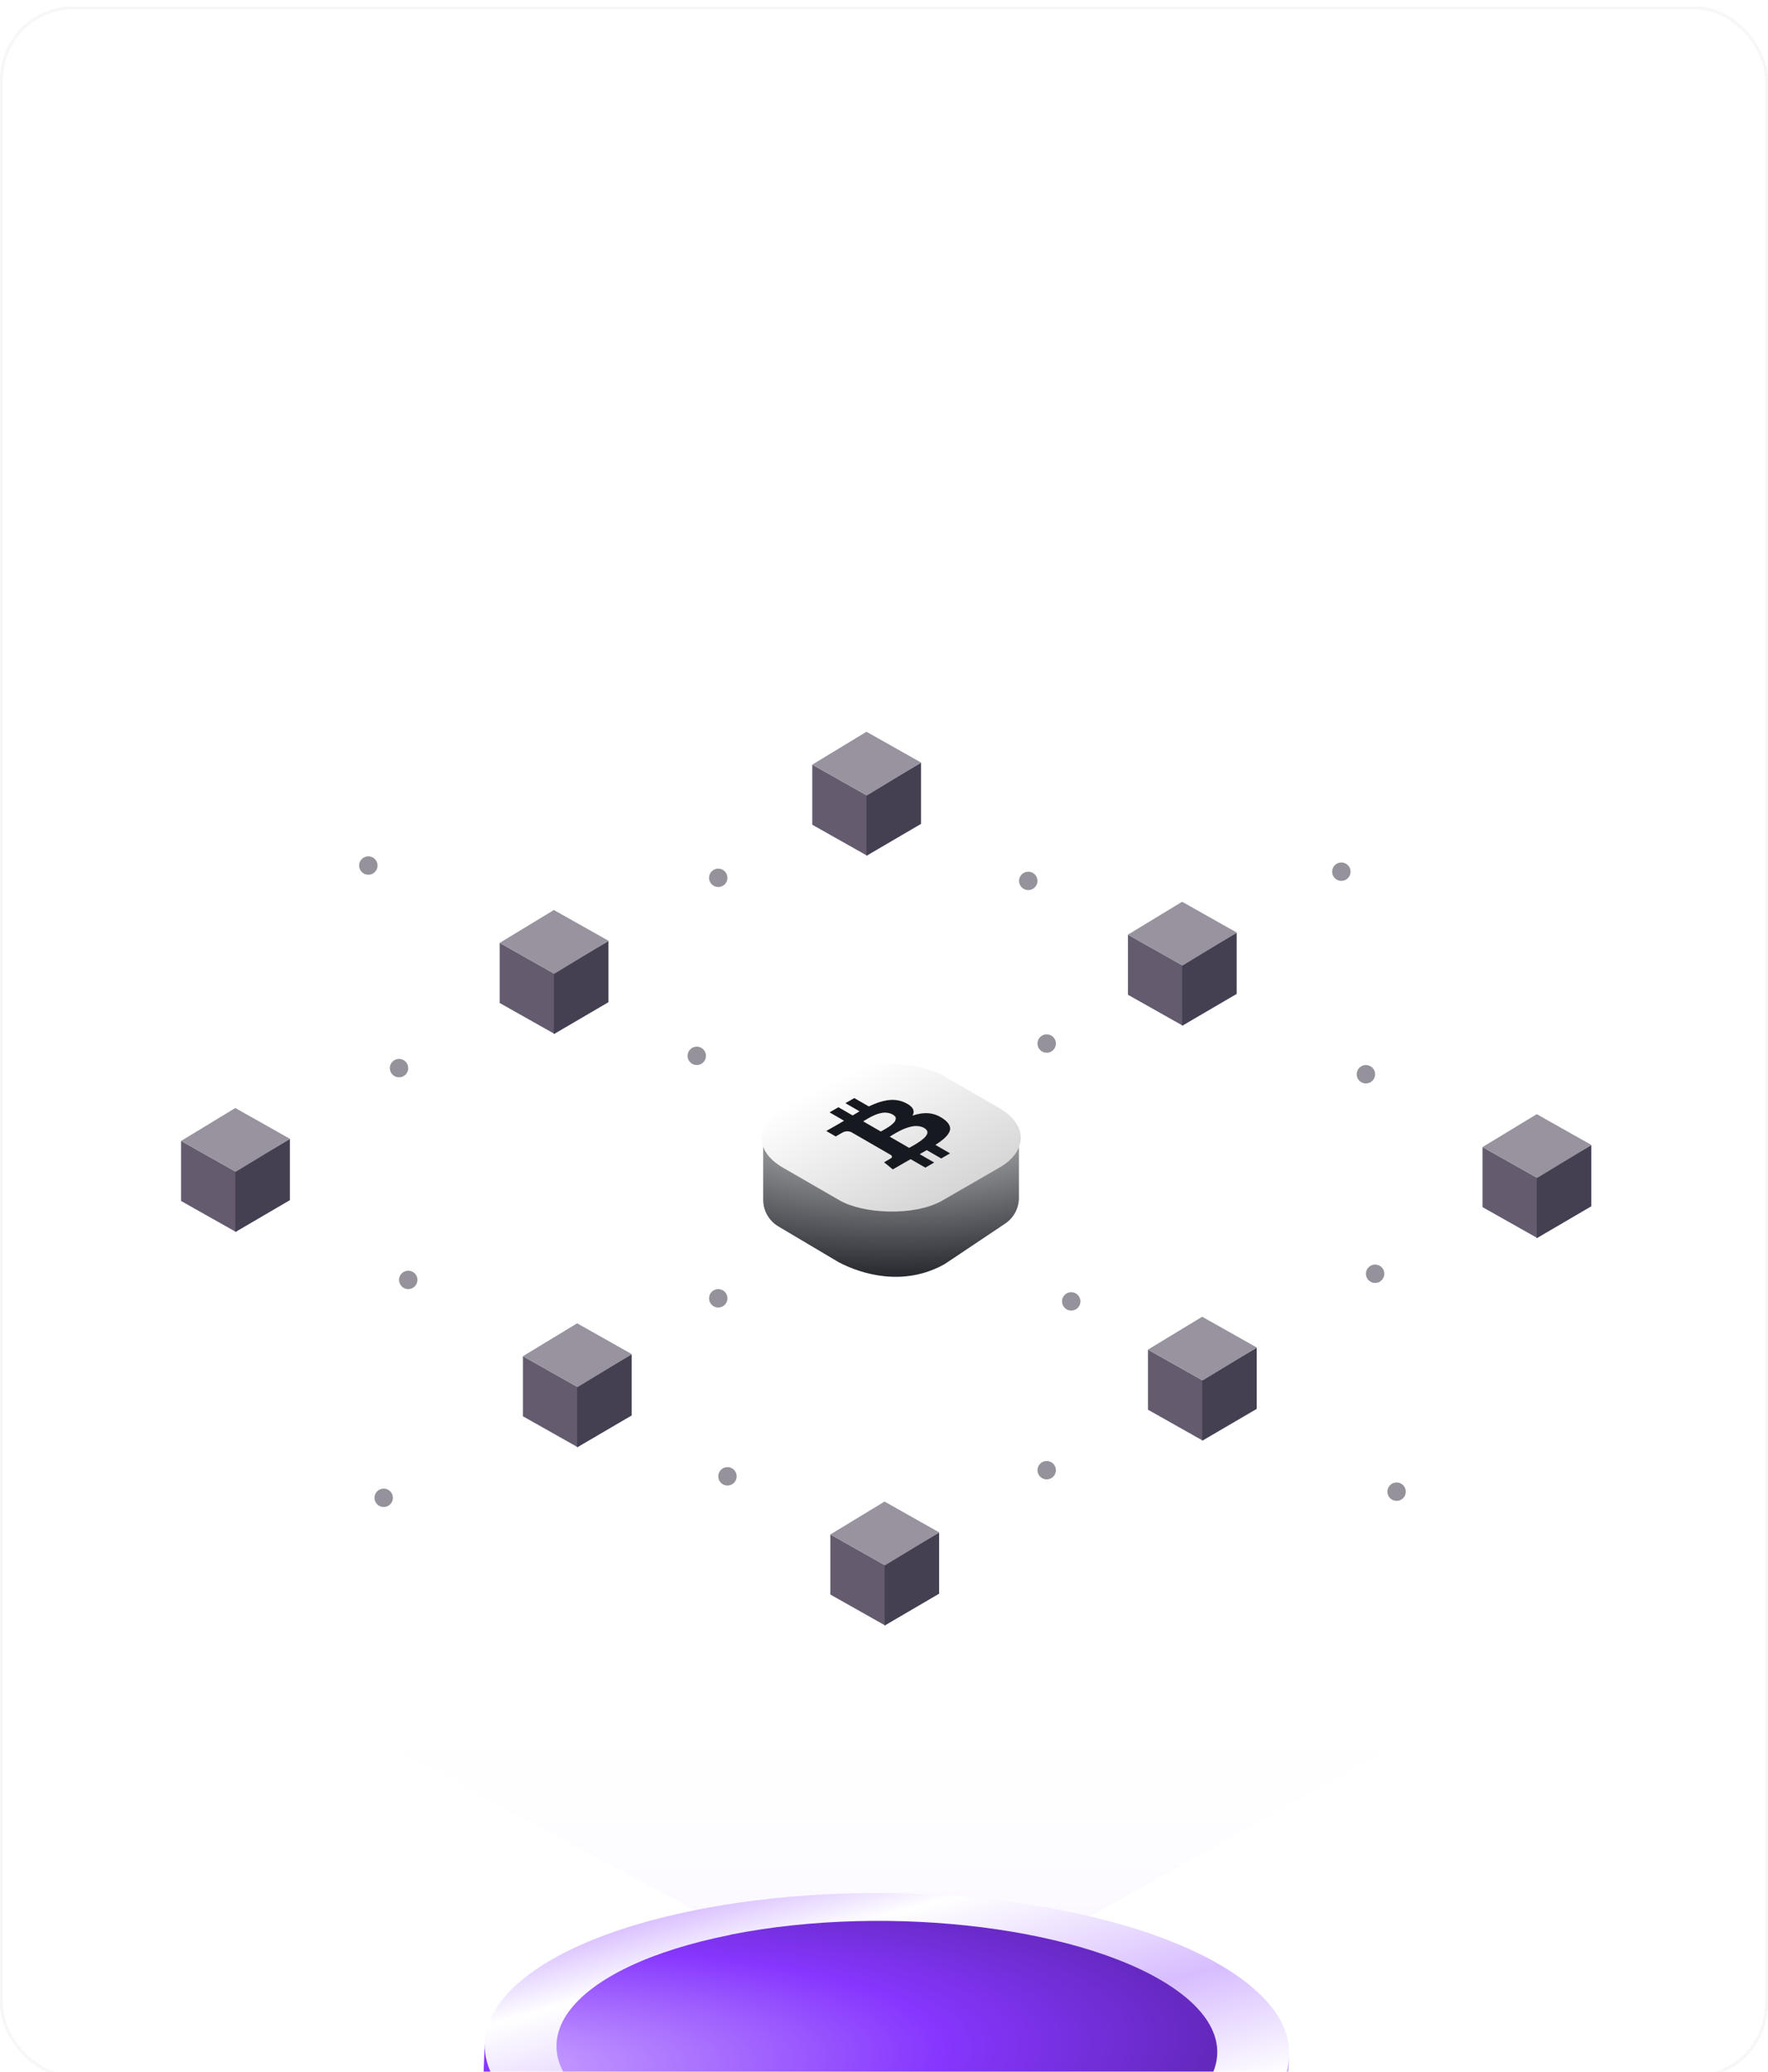 <svg width="576" height="675" viewBox="0 0 576 675" fill="none" xmlns="http://www.w3.org/2000/svg">
<g id="What is Tokenization?" filter="url(#filter0_d_810_552)">
<g clip-path="url(#clip0_810_552)">
<rect width="576" height="675" rx="24" fill="white" fill-opacity="0.06" shape-rendering="crispEdges"/>
<g id="Group 1410089393">
<path id="Vector 459" d="M576 498.484L333.328 634.66L253.02 634.66L-1 498.484L576 498.484Z" fill="url(#paint0_linear_810_552)"/>
<g id="Group 1410089392">
<path id="Vector" d="M404.343 642.629C370.028 617.577 290.592 607.565 226.859 620.267C163.125 632.926 139.264 663.492 173.578 688.544C207.849 713.552 287.328 723.564 351.018 710.906C414.752 698.247 438.613 667.638 404.343 642.629ZM339.947 702.79C287.681 713.199 222.272 704.952 194.132 684.442C165.992 663.889 185.663 638.748 237.929 628.339C290.195 617.93 355.605 626.178 383.745 646.731C411.885 667.285 392.213 692.425 339.947 702.834V702.79Z" fill="url(#paint1_linear_810_552)"/>
<path id="Vector_2" d="M237.929 628.339C290.195 617.93 355.605 626.178 383.744 646.731C411.884 667.285 392.213 692.425 339.947 702.835C287.681 713.244 222.271 704.996 194.131 684.486C165.992 663.933 185.663 638.792 237.929 628.383V628.339Z" fill="url(#paint2_radial_810_552)"/>
<g id="Group">
<path id="Union" d="M420 667.549L418.324 712.758C418.015 720.168 413.561 726.696 407.739 731.945C407.695 731.989 407.65 732.076 407.606 732.076H407.562C364.25 770.581 223.33 771.331 171.902 733.752L173.578 688.543C206.878 712.89 272.774 718.712 316.527 715.492C352.65 712.802 418.809 699.482 420 667.505V667.549ZM157.921 663.624C157.612 672.004 162.597 680.561 173.535 688.588L171.858 733.797C160.92 725.814 155.892 717.257 156.201 708.877L157.921 663.624Z" fill="url(#paint3_linear_810_552)"/>
</g>
</g>
<g id="Group 1410089386">
<g id="Group 17">
<path id="Vector 447" d="M291 261C326.705 280.094 339.296 287.906 375 307" stroke="url(#paint4_linear_810_552)" stroke-width="0.842"/>
<path id="Vector 451" d="M94 389C129.016 412.049 141.447 421.323 176.464 444.372" stroke="url(#paint5_linear_810_552)" stroke-width="0.842"/>
<path id="Vector 453" d="M401 321C437.108 343.04 449.893 351.96 486 374" stroke="url(#paint6_linear_810_552)" stroke-width="0.842"/>
<path id="Vector 454" d="M201 456C231.957 475.461 242.929 483.319 273.886 502.78" stroke="url(#paint7_linear_810_552)" stroke-width="0.842"/>
<path id="Vector 441" d="M308 358C333.605 342.141 343.395 336.859 369 321" stroke="url(#paint8_linear_810_552)" stroke-width="0.842"/>
<path id="Vector 443" d="M258.539 362.299C232.85 346.371 223.689 339.928 198 324" stroke="url(#paint9_linear_810_552)" stroke-width="0.842"/>
<path id="Vector 455" d="M166.8 308.434C141.163 293.256 132.035 287.092 106.399 271.914" stroke="url(#paint10_linear_810_552)" stroke-width="0.842"/>
<path id="Vector 457" d="M469.401 492.507C443.338 477.338 434.064 471.169 408 456" stroke="url(#paint11_linear_810_552)" stroke-width="0.842"/>
<path id="Vector 444" d="M265.877 402.501C238.643 419.02 228.235 424.511 201 441.031" stroke="url(#paint12_linear_810_552)" stroke-width="0.842"/>
<path id="Vector 456" d="M175.692 456.549C148.689 472.731 138.37 478.11 111.366 494.293" stroke="url(#paint13_linear_810_552)" stroke-width="0.842"/>
<path id="Vector 458" d="M455 271.5C429.036 286.497 425.964 288.003 400 303" stroke="url(#paint14_linear_810_552)" stroke-width="0.842"/>
<path id="Vector 446" d="M272.203 262.573C241.054 280.794 229.15 286.85 198 305.072" stroke="url(#paint15_linear_810_552)" stroke-width="0.842"/>
<path id="Vector 450" d="M167 322C136.355 342.159 124.645 348.861 94 369.019" stroke="url(#paint16_linear_810_552)" stroke-width="0.842"/>
<path id="Vector 452" d="M376 456C344.086 475.764 331.891 482.334 299.977 502.098" stroke="url(#paint17_linear_810_552)" stroke-width="0.842"/>
<path id="Vector 449" d="M484 391C452.096 411.151 439.904 417.85 408 438" stroke="url(#paint18_linear_810_552)" stroke-width="0.842"/>
<path id="Vector 445" d="M317.383 400.845C342.278 416.721 351.106 423.124 376 439" stroke="url(#paint19_linear_810_552)" stroke-width="0.842"/>
<path id="Vector 442" d="M248.637 388.89V366.865H331.96V388.265C331.96 391.636 330.278 394.784 327.477 396.659L307.796 409.829C294.465 417.338 280.716 413.166 273.245 409.248L253.581 397.575C250.516 395.755 248.637 392.454 248.637 388.89Z" fill="url(#paint20_radial_810_552)"/>
<rect id="Rectangle 2.1" width="60.101" height="60.101" rx="19.36" transform="matrix(0.866 -0.5 0.866 0.5 238.278 368.731)" fill="url(#paint21_linear_810_552)"/>
<g id="bitcoin-logo" clip-path="url(#clip1_810_552)">
<g id="Group_2">
<path id="Vector_3" d="M302.493 360.706C300.831 360.584 299.094 360.844 297.282 361.486C298.194 359.862 297.4 358.459 294.9 357.275C294 356.842 293.057 356.561 292.07 356.431C291.082 356.302 290.08 356.318 289.061 356.48C288.042 356.642 287.054 356.888 286.098 357.216C285.142 357.545 284.127 357.969 283.052 358.488L278.327 355.761L275.44 357.427L280.034 360.079C279.534 360.368 278.784 360.815 277.784 361.421L273.153 358.748L270.266 360.415L274.991 363.142C274.591 363.388 273.991 363.741 273.191 364.203L269.198 366.487L272.272 368.262L274.353 367.061C275.303 366.512 276.284 366.437 277.297 366.833L282.677 369.94C282.802 369.868 282.909 369.814 282.996 369.778L282.696 369.951L290.233 374.302C290.77 374.728 290.726 375.121 290.101 375.482L288.021 376.683L290.87 379L294.62 376.835C294.858 376.698 295.204 376.501 295.66 376.245C296.116 375.988 296.457 375.795 296.682 375.666L301.462 378.426L304.35 376.758L299.626 374.031C300.163 373.735 300.932 373.299 301.932 372.721L306.637 375.438L309.524 373.771L304.743 371.011C305.719 370.39 306.535 369.812 307.19 369.274C307.846 368.736 308.39 368.173 308.821 367.585C309.252 366.997 309.492 366.436 309.542 365.902C309.593 365.368 309.439 364.815 309.083 364.241C308.726 363.667 308.149 363.099 307.348 362.536C305.774 361.439 304.156 360.829 302.493 360.706ZM281.214 363.337C281.302 363.286 281.546 363.142 281.946 362.904C282.346 362.666 282.677 362.467 282.939 362.308C283.202 362.15 283.58 361.949 284.074 361.708C284.567 361.466 285.002 361.273 285.376 361.129C285.751 360.984 286.198 360.845 286.717 360.712C287.236 360.578 287.71 360.506 288.141 360.495C288.573 360.485 289.026 360.526 289.501 360.62C289.976 360.714 290.419 360.88 290.832 361.118C291.182 361.32 291.444 361.536 291.62 361.767C291.795 361.998 291.866 362.235 291.835 362.476C291.804 362.718 291.742 362.949 291.648 363.169C291.554 363.389 291.366 363.631 291.085 363.894C290.804 364.158 290.551 364.383 290.326 364.57C290.101 364.758 289.792 364.976 289.398 365.225C289.004 365.474 288.705 365.662 288.498 365.788C288.292 365.915 288.001 366.082 287.626 366.292C287.251 366.501 287.033 366.624 286.97 366.66L281.215 363.337L281.214 363.337L281.214 363.337ZM301.865 366.156C302.034 366.391 302.131 366.624 302.156 366.855C302.181 367.085 302.122 367.336 301.978 367.607C301.834 367.877 301.668 368.125 301.481 368.348C301.294 368.572 301.034 368.823 300.703 369.1C300.372 369.379 300.068 369.615 299.793 369.81C299.519 370.005 299.178 370.23 298.772 370.486C298.366 370.742 298.044 370.939 297.806 371.076C297.569 371.213 297.265 371.384 296.897 371.59C296.528 371.796 296.294 371.928 296.194 371.985L289.857 368.327C289.957 368.269 290.248 368.094 290.729 367.802C291.21 367.509 291.607 367.273 291.919 367.093C292.232 366.913 292.682 366.674 293.27 366.378C293.856 366.083 294.375 365.848 294.825 365.675C295.275 365.501 295.8 365.332 296.4 365.166C297 365 297.55 364.902 298.05 364.874C298.55 364.845 299.068 364.877 299.606 364.971C300.144 365.065 300.637 365.241 301.087 365.501C301.438 365.704 301.697 365.922 301.865 366.156Z" fill="#171920"/>
</g>
</g>
</g>
<g id="Group 1410089365">
<circle id="Ellipse 2739" cx="234" cy="284" r="3" fill="#95929B"/>
<circle id="Ellipse 2751" cx="227" cy="342" r="3" fill="#95929B"/>
<circle id="Ellipse 2740" cx="130" cy="346" r="3" fill="#95929B"/>
<circle id="Ellipse 2741" cx="133" cy="415" r="3" fill="#95929B"/>
<circle id="Ellipse 2742" cx="237" cy="479" r="3" fill="#95929B"/>
<circle id="Ellipse 2743" cx="234" cy="421" r="3" fill="#95929B"/>
<circle id="Ellipse 2744" cx="341" cy="338" r="3" fill="#95929B"/>
<circle id="Ellipse 2745" cx="335" cy="285" r="3" fill="#95929B"/>
<circle id="Ellipse 2746" cx="445" cy="348" r="3" fill="#95929B"/>
<circle id="Ellipse 2747" cx="448" cy="413" r="3" fill="#95929B"/>
<circle id="Ellipse 2748" cx="349" cy="422" r="3" fill="#95929B"/>
<circle id="Ellipse 2749" cx="341" cy="477" r="3" fill="#95929B"/>
<circle id="Ellipse 2750" cx="455" cy="484" r="3" fill="#95929B"/>
<circle id="Ellipse 2752" cx="437" cy="282" r="3" fill="#95929B"/>
<circle id="Ellipse 2753" cx="120" cy="280" r="3" fill="#95929B"/>
<circle id="Ellipse 2754" cx="125" cy="486" r="3" fill="#95929B"/>
<g id="Group 1410089364">
<path id="Rectangle 6" d="M367.467 302.52L385.357 312.609V332.186L367.467 322.096V302.52Z" fill="#645C6E"/>
<path id="Rectangle 7" d="M385.137 312.279L402.903 301.882V321.821L385.137 332.217V312.279Z" fill="#444051"/>
<path id="Rectangle 8" d="M385.127 291.8L402.953 301.853L385.292 312.572L367.467 302.519L385.127 291.8Z" fill="#98939F"/>
</g>
</g>
<g id="Group 1410089369">
<g id="Group 1410089364_2">
<path id="Rectangle 6_2" d="M483 371.719L500.891 381.809V401.386L483 391.296V371.719Z" fill="#645C6E"/>
<path id="Rectangle 7_2" d="M500.669 381.479L518.436 371.082V391.02L500.669 401.417V381.479Z" fill="#444051"/>
<path id="Rectangle 8_2" d="M500.661 361L518.486 371.053L500.825 381.772L483 371.719L500.661 361Z" fill="#98939F"/>
</g>
</g>
<g id="Group 1410089366">
<g id="Group 1410089364_3">
<path id="Rectangle 6_3" d="M374 437.719L391.891 447.809V467.386L374 457.296V437.719Z" fill="#645C6E"/>
<path id="Rectangle 7_3" d="M391.669 447.479L409.436 437.082V457.02L391.669 467.417V447.479Z" fill="#444051"/>
<path id="Rectangle 8_3" d="M391.661 427L409.486 437.053L391.825 447.772L374 437.719L391.661 427Z" fill="#98939F"/>
</g>
</g>
<g id="Group 1410089367">
<g id="Group 1410089364_4">
<path id="Rectangle 6_4" d="M170.364 439.866L188.254 449.956V469.532L170.364 459.442V439.866Z" fill="#645C6E"/>
<path id="Rectangle 7_4" d="M188.033 449.625L205.8 439.228V459.167L188.033 469.564V449.625Z" fill="#444051"/>
<path id="Rectangle 8_4" d="M188.024 429.147L205.85 439.2L188.189 449.919L170.364 439.866L188.024 429.147Z" fill="#98939F"/>
</g>
</g>
<g id="Group 1410089368">
<g id="Group 1410089364_5">
<rect id="Rectangle 6_5" width="20.54" height="19.576" transform="matrix(0.871 0.491 0 1 162.789 305.203)" fill="#645C6E"/>
<rect id="Rectangle 7_5" width="20.585" height="19.939" transform="matrix(0.863 -0.505 0 1 180.463 314.98)" fill="#444051"/>
<rect id="Rectangle 8_5" width="20.465" height="20.659" transform="matrix(0.871 0.491 -0.855 0.519 180.45 294.484)" fill="#98939F"/>
</g>
</g>
<g id="Group 1410089370">
<g id="Group 1410089364_6">
<path id="Rectangle 6_6" d="M59 369.719L76.891 379.809V399.386L59 389.296V369.719Z" fill="#645C6E"/>
<path id="Rectangle 7_6" d="M76.669 379.478L94.436 369.081V389.02L76.669 399.417V379.478Z" fill="#444051"/>
<path id="Rectangle 8_6" d="M76.661 359L94.486 369.053L76.825 379.772L59 369.719L76.661 359Z" fill="#98939F"/>
</g>
</g>
<g id="Group 1410089371">
<g id="Group 1410089364_7">
<path id="Rectangle 6_7" d="M270.52 497.939L288.41 508.029V527.606L270.52 517.516V497.939Z" fill="#645C6E"/>
<path id="Rectangle 7_7" d="M288.189 507.698L305.956 497.302V517.24L288.189 527.637V507.698Z" fill="#444051"/>
<path id="Rectangle 8_7" d="M288.18 487.22L306.005 497.273L288.345 507.992L270.52 497.939L288.18 487.22Z" fill="#98939F"/>
</g>
</g>
<g id="Group 1410089372">
<g id="Group 1410089364_8">
<path id="Rectangle 6_8" d="M264.628 247.13L282.518 257.219V276.796L264.628 266.706V247.13Z" fill="#645C6E"/>
<path id="Rectangle 7_8" d="M282.297 256.889L300.064 246.492V266.43L282.297 276.827V256.889Z" fill="#444051"/>
<path id="Rectangle 8_8" d="M282.289 236.41L300.114 246.463L282.453 257.182L264.628 247.129L282.289 236.41Z" fill="#98939F"/>
</g>
</g>
<g id="Group 1410089363">
<g id="Group_3">
<path id="Vector_4" d="M93.577 242.302C82.996 242.302 74.416 250.88 74.416 261.462C74.416 272.044 82.995 280.622 93.577 280.622C104.16 280.622 112.738 272.044 112.738 261.462C112.738 250.88 104.16 242.302 93.577 242.302ZM93.577 248.031C97.079 248.031 99.916 250.869 99.916 254.368C99.916 257.869 97.079 260.706 93.577 260.706C90.078 260.706 87.241 257.869 87.241 254.368C87.241 250.869 90.078 248.031 93.577 248.031ZM93.573 275.612C90.081 275.612 86.883 274.341 84.416 272.236C83.815 271.723 83.468 270.972 83.468 270.183C83.468 266.634 86.341 263.793 89.891 263.793H97.266C100.816 263.793 103.678 266.634 103.678 270.183C103.678 270.972 103.333 271.722 102.731 272.235C100.265 274.341 97.066 275.612 93.573 275.612Z" fill="url(#paint22_linear_810_552)"/>
</g>
</g>
<g id="Group_4">
<path id="Vector_5" d="M93.577 482.17C82.996 482.17 74.416 490.748 74.416 501.33C74.416 511.912 82.995 520.49 93.577 520.49C104.16 520.49 112.738 511.912 112.738 501.33C112.738 490.748 104.16 482.17 93.577 482.17ZM93.577 487.899C97.079 487.899 99.916 490.737 99.916 494.237C99.916 497.737 97.079 500.574 93.577 500.574C90.078 500.574 87.241 497.737 87.241 494.237C87.241 490.737 90.078 487.899 93.577 487.899ZM93.573 515.481C90.081 515.481 86.883 514.209 84.416 512.104C83.815 511.592 83.468 510.84 83.468 510.051C83.468 506.502 86.341 503.662 89.891 503.662H97.266C100.816 503.662 103.678 506.502 103.678 510.051C103.678 510.841 103.333 511.591 102.731 512.103C100.265 514.209 97.066 515.481 93.573 515.481Z" fill="url(#paint23_linear_810_552)"/>
</g>
<g id="Group_5">
<path id="Vector_6" d="M486.161 481C475.58 481 467 489.578 467 500.16C467 510.742 475.579 519.32 486.161 519.32C496.744 519.32 505.322 510.742 505.322 500.16C505.322 489.578 496.744 481 486.161 481ZM486.161 486.729C489.662 486.729 492.499 489.567 492.499 493.067C492.499 496.567 489.662 499.404 486.161 499.404C482.661 499.404 479.824 496.567 479.824 493.067C479.824 489.567 482.661 486.729 486.161 486.729ZM486.157 514.311C482.665 514.311 479.466 513.039 477 510.934C476.399 510.421 476.052 509.67 476.052 508.881C476.052 505.332 478.924 502.491 482.474 502.491H489.849C493.4 502.491 496.261 505.332 496.261 508.881C496.261 509.671 495.916 510.421 495.315 510.933C492.849 513.039 489.649 514.311 486.157 514.311Z" fill="url(#paint24_linear_810_552)"/>
</g>
<g id="Group_6">
<path id="Vector_7" d="M471.161 242C460.58 242 452 250.578 452 261.16C452 271.742 460.579 280.32 471.161 280.32C481.744 280.32 490.322 271.742 490.322 261.16C490.322 250.578 481.744 242 471.161 242ZM471.161 247.729C474.662 247.729 477.499 250.567 477.499 254.067C477.499 257.567 474.662 260.404 471.161 260.404C467.661 260.404 464.824 257.567 464.824 254.067C464.824 250.567 467.661 247.729 471.161 247.729ZM471.157 275.311C467.665 275.311 464.466 274.039 462 271.934C461.399 271.421 461.052 270.67 461.052 269.881C461.052 266.332 463.924 263.491 467.474 263.491H474.849C478.4 263.491 481.261 266.332 481.261 269.881C481.261 270.671 480.916 271.421 480.315 271.933C477.849 274.039 474.649 275.311 471.157 275.311Z" fill="url(#paint25_linear_810_552)"/>
</g>
</g>
</g>
</g>
<rect x="0.5" y="0.5" width="575" height="674" rx="23.5" stroke="#D9D9D9" stroke-opacity="0.2" shape-rendering="crispEdges"/>
</g>
<defs>
<filter id="filter0_d_810_552" x="-20" y="-18" width="616" height="715" filterUnits="userSpaceOnUse" color-interpolation-filters="sRGB">
<feFlood flood-opacity="0" result="BackgroundImageFix"/>
<feColorMatrix in="SourceAlpha" type="matrix" values="0 0 0 0 0 0 0 0 0 0 0 0 0 0 0 0 0 0 127 0" result="hardAlpha"/>
<feOffset dy="2"/>
<feGaussianBlur stdDeviation="10"/>
<feComposite in2="hardAlpha" operator="out"/>
<feColorMatrix type="matrix" values="0 0 0 0 0 0 0 0 0 0 0 0 0 0 0 0 0 0 0.06 0"/>
<feBlend mode="normal" in2="BackgroundImageFix" result="effect1_dropShadow_810_552"/>
<feBlend mode="normal" in="SourceGraphic" in2="effect1_dropShadow_810_552" result="shape"/>
</filter>
<linearGradient id="paint0_linear_810_552" x1="287.5" y1="760.5" x2="287.5" y2="546" gradientUnits="userSpaceOnUse">
<stop stop-color="#C1A3FF" stop-opacity="0.5"/>
<stop offset="1" stop-color="white" stop-opacity="0"/>
</linearGradient>
<linearGradient id="paint1_linear_810_552" x1="136.481" y1="625.703" x2="180.95" y2="786.913" gradientUnits="userSpaceOnUse">
<stop stop-color="#B787FF"/>
<stop offset="0.221" stop-color="white"/>
<stop offset="0.49" stop-color="#D7BDFF"/>
<stop offset="0.724" stop-color="white"/>
<stop offset="1" stop-color="#8651D5"/>
</linearGradient>
<radialGradient id="paint2_radial_810_552" cx="0" cy="0" r="1" gradientUnits="userSpaceOnUse" gradientTransform="translate(127.651 675.755) rotate(-3.351) scale(321.157 75.122)">
<stop stop-color="#D8BEFF"/>
<stop offset="0.558" stop-color="#8636FE"/>
<stop offset="1" stop-color="#502098"/>
</radialGradient>
<linearGradient id="paint3_linear_810_552" x1="169.889" y1="678.243" x2="185.006" y2="773.464" gradientUnits="userSpaceOnUse">
<stop stop-color="#8636FE"/>
<stop offset="0.437" stop-color="#E8D9FF"/>
<stop offset="1" stop-color="#502098"/>
</linearGradient>
<linearGradient id="paint4_linear_810_552" x1="349.881" y1="319.086" x2="313.693" y2="249.909" gradientUnits="userSpaceOnUse">
<stop stop-color="white" stop-opacity="0"/>
<stop offset="0.48" stop-color="white" stop-opacity="0.5"/>
<stop offset="1" stop-color="white" stop-opacity="0.1"/>
</linearGradient>
<linearGradient id="paint5_linear_810_552" x1="153.799" y1="455.276" x2="113.45" y2="379.504" gradientUnits="userSpaceOnUse">
<stop stop-color="white" stop-opacity="0"/>
<stop offset="0.48" stop-color="white" stop-opacity="0.5"/>
<stop offset="1" stop-color="white" stop-opacity="0.1"/>
</linearGradient>
<linearGradient id="paint6_linear_810_552" x1="461.842" y1="385.623" x2="422.201" y2="310.641" gradientUnits="userSpaceOnUse">
<stop stop-color="white" stop-opacity="0"/>
<stop offset="0.48" stop-color="white" stop-opacity="0.5"/>
<stop offset="1" stop-color="white" stop-opacity="0.1"/>
</linearGradient>
<linearGradient id="paint7_linear_810_552" x1="253.432" y1="512.621" x2="218.805" y2="447.303" gradientUnits="userSpaceOnUse">
<stop stop-color="white" stop-opacity="0"/>
<stop offset="0.48" stop-color="white" stop-opacity="0.5"/>
<stop offset="1" stop-color="white" stop-opacity="0.1"/>
</linearGradient>
<linearGradient id="paint8_linear_810_552" x1="369" y1="339.5" x2="307.905" y2="341.92" gradientUnits="userSpaceOnUse">
<stop stop-color="white" stop-opacity="0"/>
<stop offset="0.48" stop-color="white" stop-opacity="0.5"/>
<stop offset="1" stop-color="white" stop-opacity="0.1"/>
</linearGradient>
<linearGradient id="paint9_linear_810_552" x1="213.663" y1="315.673" x2="245.234" y2="369.467" gradientUnits="userSpaceOnUse">
<stop stop-color="white" stop-opacity="0"/>
<stop offset="0.48" stop-color="white" stop-opacity="0.5"/>
<stop offset="1" stop-color="white" stop-opacity="0.1"/>
</linearGradient>
<linearGradient id="paint10_linear_810_552" x1="122.377" y1="263.42" x2="153.02" y2="315.862" gradientUnits="userSpaceOnUse">
<stop stop-color="white" stop-opacity="0"/>
<stop offset="0.48" stop-color="white" stop-opacity="0.5"/>
<stop offset="1" stop-color="white" stop-opacity="0.1"/>
</linearGradient>
<linearGradient id="paint11_linear_810_552" x1="424.37" y1="447.298" x2="455.212" y2="500.159" gradientUnits="userSpaceOnUse">
<stop stop-color="white" stop-opacity="0"/>
<stop offset="0.48" stop-color="white" stop-opacity="0.5"/>
<stop offset="1" stop-color="white" stop-opacity="0.1"/>
</linearGradient>
<linearGradient id="paint12_linear_810_552" x1="201.151" y1="421.516" x2="265.846" y2="419.446" gradientUnits="userSpaceOnUse">
<stop stop-color="white" stop-opacity="0"/>
<stop offset="0.48" stop-color="white" stop-opacity="0.5"/>
<stop offset="1" stop-color="white" stop-opacity="0.1"/>
</linearGradient>
<linearGradient id="paint13_linear_810_552" x1="111.515" y1="475.173" x2="175.661" y2="473.09" gradientUnits="userSpaceOnUse">
<stop stop-color="white" stop-opacity="0"/>
<stop offset="0.48" stop-color="white" stop-opacity="0.5"/>
<stop offset="1" stop-color="white" stop-opacity="0.1"/>
</linearGradient>
<linearGradient id="paint14_linear_810_552" x1="400.137" y1="285.272" x2="461.819" y2="283.177" gradientUnits="userSpaceOnUse">
<stop stop-color="white" stop-opacity="0"/>
<stop offset="0.48" stop-color="white" stop-opacity="0.5"/>
<stop offset="1" stop-color="white" stop-opacity="0.1"/>
</linearGradient>
<linearGradient id="paint15_linear_810_552" x1="198.167" y1="283.536" x2="272.165" y2="281.061" gradientUnits="userSpaceOnUse">
<stop stop-color="white" stop-opacity="0"/>
<stop offset="0.48" stop-color="white" stop-opacity="0.5"/>
<stop offset="1" stop-color="white" stop-opacity="0.1"/>
</linearGradient>
<linearGradient id="paint16_linear_810_552" x1="94.184" y1="345.228" x2="166.966" y2="343.124" gradientUnits="userSpaceOnUse">
<stop stop-color="white" stop-opacity="0"/>
<stop offset="0.48" stop-color="white" stop-opacity="0.5"/>
<stop offset="1" stop-color="white" stop-opacity="0.1"/>
</linearGradient>
<linearGradient id="paint17_linear_810_552" x1="300.158" y1="478.756" x2="375.964" y2="476.393" gradientUnits="userSpaceOnUse">
<stop stop-color="white" stop-opacity="0"/>
<stop offset="0.48" stop-color="white" stop-opacity="0.5"/>
<stop offset="1" stop-color="white" stop-opacity="0.1"/>
</linearGradient>
<linearGradient id="paint18_linear_810_552" x1="408.185" y1="414.207" x2="483.964" y2="411.902" gradientUnits="userSpaceOnUse">
<stop stop-color="white" stop-opacity="0"/>
<stop offset="0.48" stop-color="white" stop-opacity="0.5"/>
<stop offset="1" stop-color="white" stop-opacity="0.1"/>
</linearGradient>
<linearGradient id="paint19_linear_810_552" x1="359.654" y1="446.865" x2="331.552" y2="393.925" gradientUnits="userSpaceOnUse">
<stop stop-color="white" stop-opacity="0"/>
<stop offset="0.48" stop-color="white" stop-opacity="0.5"/>
<stop offset="1" stop-color="white" stop-opacity="0.1"/>
</linearGradient>
<radialGradient id="paint20_radial_810_552" cx="0" cy="0" r="1" gradientUnits="userSpaceOnUse" gradientTransform="translate(290.299 337) rotate(90) scale(82 144.964)">
<stop offset="0.084" stop-color="white"/>
<stop offset="1" stop-color="#171920"/>
</radialGradient>
<linearGradient id="paint21_linear_810_552" x1="30.051" y1="6.82415e-07" x2="21.002" y2="149.024" gradientUnits="userSpaceOnUse">
<stop stop-color="white"/>
<stop offset="1" stop-color="#999999"/>
</linearGradient>
<linearGradient id="paint22_linear_810_552" x1="93.577" y1="229.302" x2="93.577" y2="280.622" gradientUnits="userSpaceOnUse">
<stop stop-color="white"/>
<stop offset="1" stop-color="white" stop-opacity="0"/>
</linearGradient>
<linearGradient id="paint23_linear_810_552" x1="93.577" y1="469.17" x2="93.577" y2="520.49" gradientUnits="userSpaceOnUse">
<stop stop-color="white"/>
<stop offset="1" stop-color="white" stop-opacity="0"/>
</linearGradient>
<linearGradient id="paint24_linear_810_552" x1="486.161" y1="468" x2="486.161" y2="519.32" gradientUnits="userSpaceOnUse">
<stop stop-color="white"/>
<stop offset="1" stop-color="white" stop-opacity="0"/>
</linearGradient>
<linearGradient id="paint25_linear_810_552" x1="471.161" y1="229" x2="471.161" y2="280.32" gradientUnits="userSpaceOnUse">
<stop stop-color="white"/>
<stop offset="1" stop-color="white" stop-opacity="0"/>
</linearGradient>
<clipPath id="clip0_810_552">
<rect width="576" height="675" rx="24" fill="white"/>
</clipPath>
<clipPath id="clip1_810_552">
<rect width="36.022" height="44.206" fill="white" transform="matrix(0.866 -0.5 0.866 0.5 255.617 366.226)"/>
</clipPath>
</defs>
</svg>
